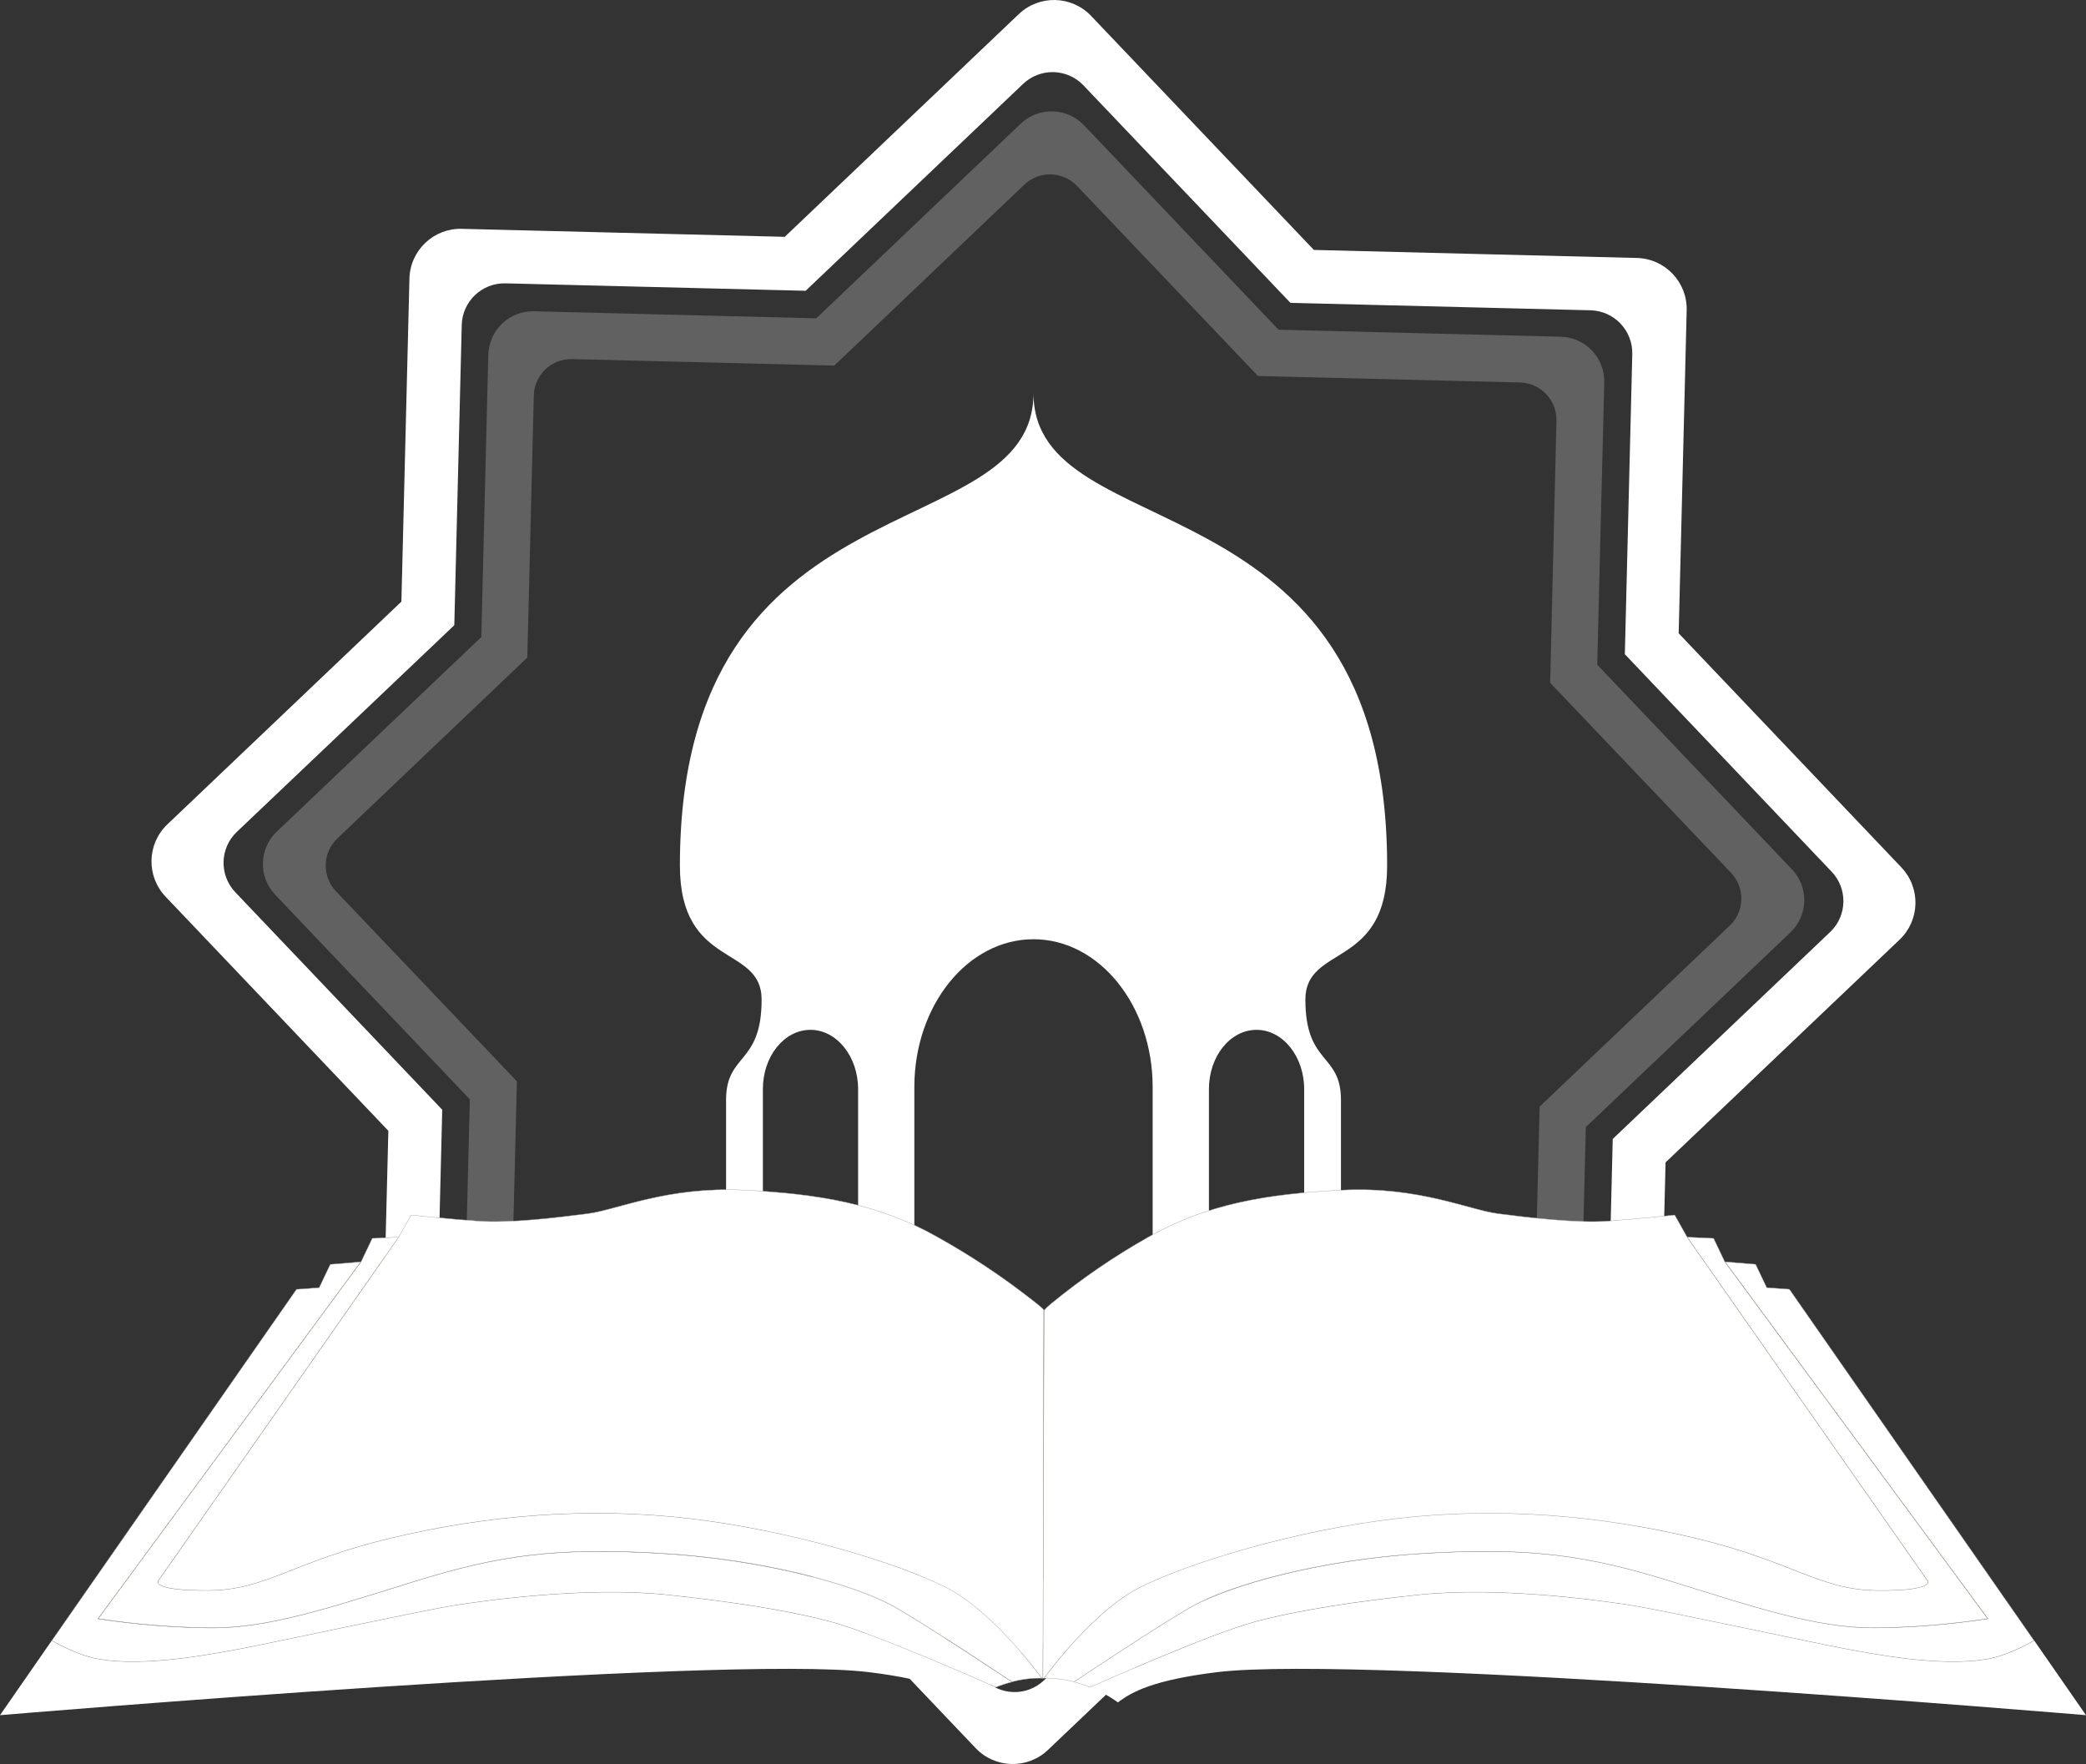 <?xml version="1.0" encoding="UTF-8"?>
<svg id="Ebene_2" data-name="Ebene 2" xmlns="http://www.w3.org/2000/svg" viewBox="0 0 563.39 476.41">
  <rect x="0" y="0" width="563.39" height="476.41" fill="#333333" stroke="none"/>
  <defs>
    <style>
      .cls-1 {
        stroke: #aaa496;
        stroke-miterlimit: 10;
        stroke-width: .1px;
      }

      .cls-1, .cls-2 {
        fill: #fff;
      }

      .cls-3 {
        opacity: .23;
      }

      .cls-2 {
        stroke-width: 0px;
      }
    </style>
  </defs>
  <g id="Ebene_2-2" data-name="Ebene 2">
    <g>
      <g id="Ebene_1-2" data-name="Ebene 1">
        <g id="_Radiale_Wiederholung_" data-name=" Radiale Wiederholung ">
          <path class="cls-2" d="m513.53,234.26l-60.15-63.22,2.16-87.23c.2-7.61-5.82-13.94-13.43-14.14,0,0-.01,0-.02,0l-87.24-2.17-60.17-63.21c-5.25-5.52-13.99-5.74-19.51-.49h0s-63.22,60.16-63.22,60.16l-87.23-2.16c-7.61-.2-13.94,5.82-14.14,13.43,0,0,0,.01,0,.02l-2.17,87.23-63.21,60.16c-5.52,5.25-5.74,13.99-.49,19.51h0l60.18,63.25-2.21,87.2c-.19,7.62,5.83,13.95,13.45,14.14,0,0,0,0,0,0l87.23,2.17,60.15,63.21c5.26,5.52,13.99,5.74,19.52.49l63.22-60.16,87.23,2.16c7.61.22,13.96-5.77,14.19-13.38,0-.02,0-.05,0-.07l2.17-87.23,63.21-60.16c5.52-5.26,5.73-13.99.47-19.51Zm-19.24,17.45l-52.88,50.33-5.84,5.56-.2,8.06-1.81,73c-.16,6.37-5.46,11.41-11.83,11.25l-73-1.81-8-.2h0l-5.84,5.55-52.89,50.32c-4.59,4.4-11.88,4.25-16.29-.34-.01-.01-.02-.02-.03-.03l-50.33-52.88-5.56-5.84-8.11-.28-73-1.81c-6.37-.16-11.41-5.45-11.25-11.82h0s1.81-73.01,1.81-73.01l.2-8.05h0l-5.55-5.84-50.32-52.89c-4.4-4.61-4.23-11.9.38-16.3,0,0,.01-.01.02-.02l52.89-50.26,5.84-5.56.2-8.06,1.81-73c.15-6.37,5.44-11.41,11.81-11.26,0,0,.01,0,.02,0l73,1.81,3.41.08,4.64.12h0l5.84-5.55,52.89-50.32c4.61-4.39,11.91-4.22,16.3.39,0,0,.01.01.02.02l50.33,52.88,2.35,2.48,3.21,3.36,8.06.2,73,1.81c6.37.16,11.41,5.46,11.26,11.83l-1.81,73-.2,8.05h0l5.55,5.84,50.29,52.88c4.4,4.61,4.23,11.91-.38,16.3,0,0,0,0,0,0Z"/>
        </g>
      </g>
      <g id="Ebene_2-3" data-name="Ebene 2">
        <path class="cls-2" d="m352.56,269.95c0,17.73,9.61,14.38,9.61,27.11v56.92h-9.94v-59.85c0-8.81-5.75-16-12.86-16s-12.86,7.14-12.86,16v50.56c-4.73,3.62-9.82,6.73-15.2,9.29v-60.41c0-22-14.41-39.91-32.18-39.91s-32.18,17.87-32.18,39.91v60.41c-5.37-2.56-10.47-5.67-15.19-9.29v-50.56c0-8.81-5.77-16-12.87-16s-12.85,7.14-12.85,16v59.85h-9.94v-56.92c0-12.73,9.6-9.38,9.6-27.11,0-14.95-22.07-8.18-22.07-36.19,0-106.7,95.5-84.87,95.5-127.6,0,42.73,95.51,20.9,95.51,127.6.04,28.01-22.08,21.24-22.08,36.19Z"/>
        <path class="cls-2" d="m317.49,195.72c-1.74,20.64-19.89,35.95-40.52,34.21-20.64-1.74-35.95-19.89-34.21-40.52,1.28-15.18,11.62-28.07,26.15-32.63-13.04,11.58-14.23,31.54-2.65,44.58s31.54,14.23,44.58,2.65c2.67-2.37,4.91-5.17,6.64-8.29Z"/>
        <polygon class="cls-2" points="298.39 187.01 289.9 185.4 283.76 191.48 282.67 182.9 274.99 178.94 282.81 175.25 284.2 166.72 290.12 173.02 298.67 171.71 294.51 179.29 298.39 187.01"/>
      </g>
      <path class="cls-2" d="m268.96,455.67c-2.68,1.04-5.21,2.42-7.54,4.1-3.74-2.92-9.74-6.08-26.74-8.17-39.56-4.86-234.68,11.62-234.68,11.62l14-20.18s6.36,3.81,12.13,4.91c13.13,2.52,33-1.65,38.66-2.65s48.82-10.29,57.08-11.62,36-5.3,58.2-3c16,1.69,31.91,4,44.31,7.28s44.58,17.71,44.58,17.71Z"/>
      <path class="cls-1" d="m273.3,454.24c-1.48.38-2.93.86-4.34,1.43,0,0-32.18-14.37-44.57-17.69s-28.27-5.58-44.31-7.28c-22.16-2.32-49.95,1.66-58.2,3s-51.44,10.63-57.08,11.62-25.53,5.17-38.66,2.65c-5.77-1.1-12.13-4.91-12.13-4.91l66.07-94.85,6.12-.44,3-6.3,8.25-.68-71,96.41c10.19,1.56,20.48,2.38,30.79,2.47,15.77,0,32.29-5.63,54.81-12.6s37.81-9.19,66.34-7.53,52.68,8.64,62.83,14.27c8.56,4.73,31.36,19.95,32.08,20.43Z"/>
      <path class="cls-1" d="m281.42,453.21c-2.74-.03-5.46.3-8.11,1h0c-.72-.48-23.52-15.7-32-20.45-10.15-5.63-34.3-12.61-62.83-14.27s-43.81.56-66.34,7.53-39,12.6-54.81,12.6c-10.31-.09-20.6-.91-30.79-2.47l71-96.41,3-6.3,7.15-.33-65,92.91s-1.51,2.66,13.89,2.48,22.52-7.79,48.81-14.09,53.7-8.54,81.09-5.31,56,11.94,69.1,18.58c11.9,6.06,23.76,21.72,25.84,24.53Z"/>
      <path class="cls-1" d="m281.68,453.22h-.3c-2.08-2.83-13.94-18.47-25.87-24.5-13.15-6.64-41.68-15.36-69.1-18.58s-54.81-1-81.09,5.31-33.39,13.95-48.77,14.08-13.87-2.48-13.87-2.48l65-92.91,3.37-6s9.39,1,18,1.64,21.77-1,29.65-2,21.38-7.38,41.98-6.38,36.8,3.77,52.57,12.72c8.95,4.99,17.5,10.68,25.57,17,0,0,3.08,2.35,3.08,2.68l-.22,99.42Z"/>
      <path class="cls-2" d="m294.4,455.67c2.68,1.04,5.21,2.42,7.54,4.1,3.77-2.92,9.77-6.08,26.77-8.17,39.56-4.86,234.68,11.62,234.68,11.62l-14-20.18s-6.36,3.81-12.13,4.91c-13.13,2.52-33-1.65-38.66-2.65s-48.82-10.29-57.08-11.62-36-5.3-58.2-3c-16,1.69-31.91,4-44.31,7.28s-44.61,17.71-44.61,17.71Z"/>
      <path class="cls-1" d="m290.06,454.24c1.48.38,2.93.86,4.34,1.43,0,0,32.18-14.37,44.57-17.69s28.27-5.59,44.31-7.28c22.16-2.32,49.95,1.66,58.2,3s51.44,10.63,57.08,11.62,25.53,5.17,38.66,2.65c5.77-1.1,12.13-4.91,12.13-4.91l-66.07-94.87-6.12-.44-3-6.3-8.25-.68,71,96.41c-10.19,1.56-20.48,2.38-30.79,2.47-15.77,0-32.29-5.63-54.81-12.6s-37.81-9.19-66.34-7.53-52.68,8.64-62.83,14.27c-8.56,4.75-31.36,19.97-32.08,20.45Z"/>
      <path class="cls-1" d="m281.94,453.21c2.74-.03,5.46.3,8.11,1h0c.72-.48,23.52-15.7,32-20.45,10.15-5.63,34.3-12.61,62.83-14.27s43.81.56,66.34,7.53,39,12.6,54.81,12.6c10.31-.09,20.6-.91,30.79-2.47l-71-96.41-3-6.3-7.15-.33,65,92.91s1.51,2.66-13.89,2.48-22.52-7.79-48.81-14.09-53.7-8.54-81.09-5.31-56,11.94-69.1,18.58c-11.9,6.06-23.76,21.72-25.84,24.53Z"/>
      <path class="cls-1" d="m281.68,453.22h.3c2.08-2.83,13.94-18.47,25.87-24.5,13.15-6.64,41.68-15.36,69.1-18.58s54.81-1,81.09,5.31,33.43,13.93,48.81,14.09,13.83-2.49,13.83-2.49l-65-92.91-3.37-6s-9.39,1-18,1.64-21.77-1-29.65-2-21.38-7.38-41.98-6.38-36.8,3.77-52.57,12.72c-9.26,5.23-18.05,11.25-26.27,18-.66.54-1.28,1.12-1.86,1.74l-.3,99.36Z"/>
      <g id="_Radiale_Wiederholung_2" data-name=" Radiale Wiederholung 2" class="cls-3">
        <path class="cls-2" d="m483.95,234.76l-52.57-55.24,1.9-76.22c.17-6.66-5.09-12.19-11.75-12.36,0,0,0,0,0,0l-76.22-1.89-52.56-55.24c-4.6-4.82-12.23-5-17.06-.41l-55.23,52.57-76.22-1.9c-6.66-.17-12.19,5.09-12.36,11.75l-1.89,76.23-55.24,52.55c-4.82,4.59-5.01,12.22-.42,17.05l52.56,55.24-1.89,76.22c-.17,6.65,5.08,12.19,11.73,12.36,0,0,.01,0,.02,0l76.23,1.93,52.56,55.24c4.59,4.79,12.18,4.97,17,.42l55.24-52.56,76.27,1.9c6.66.17,12.19-5.09,12.36-11.75l1.89-76.25,55.24-52.56c4.83-4.59,5.03-12.23.44-17.06,0,0-.01-.01-.02-.02Zm-16.81,15.25l-46.21,44-5.1,4.86-.18,7-1.58,63.78c-.14,5.57-4.77,9.97-10.34,9.83l-63.78-1.58-7-.17h0l-5.1,4.85-46.22,44c-4.02,3.84-10.4,3.7-14.24-.33,0,0-.02-.02-.02-.02l-44-46.21-4.85-5.1-7-.18-63.84-1.6c-5.57-.14-9.97-4.77-9.83-10.34l1.58-63.77.17-7h0l-4.85-5.1-44-46.21c-3.84-4.03-3.69-10.42.35-14.27,0,0,0,0,0,0l46.21-44,5.1-4.86.18-7,1.58-63.78c.14-5.57,4.77-9.97,10.34-9.83l63.77,1.58,3,.07,4.05.1h0l5.1-4.85,46.21-44c4.02-3.84,10.4-3.7,14.24.33,0,0,.02.02.02.02l44,46.21,2.06,2.17,2.8,2.93,7,.18,63.78,1.58c5.57.14,9.97,4.77,9.83,10.34l-1.53,63.76-.17,7h0l4.85,5.1,44,46.21c3.84,4.03,3.69,10.42-.34,14.27-.01.01-.02.02-.04.03Z"/>
      </g>
    </g>
  </g>
</svg>